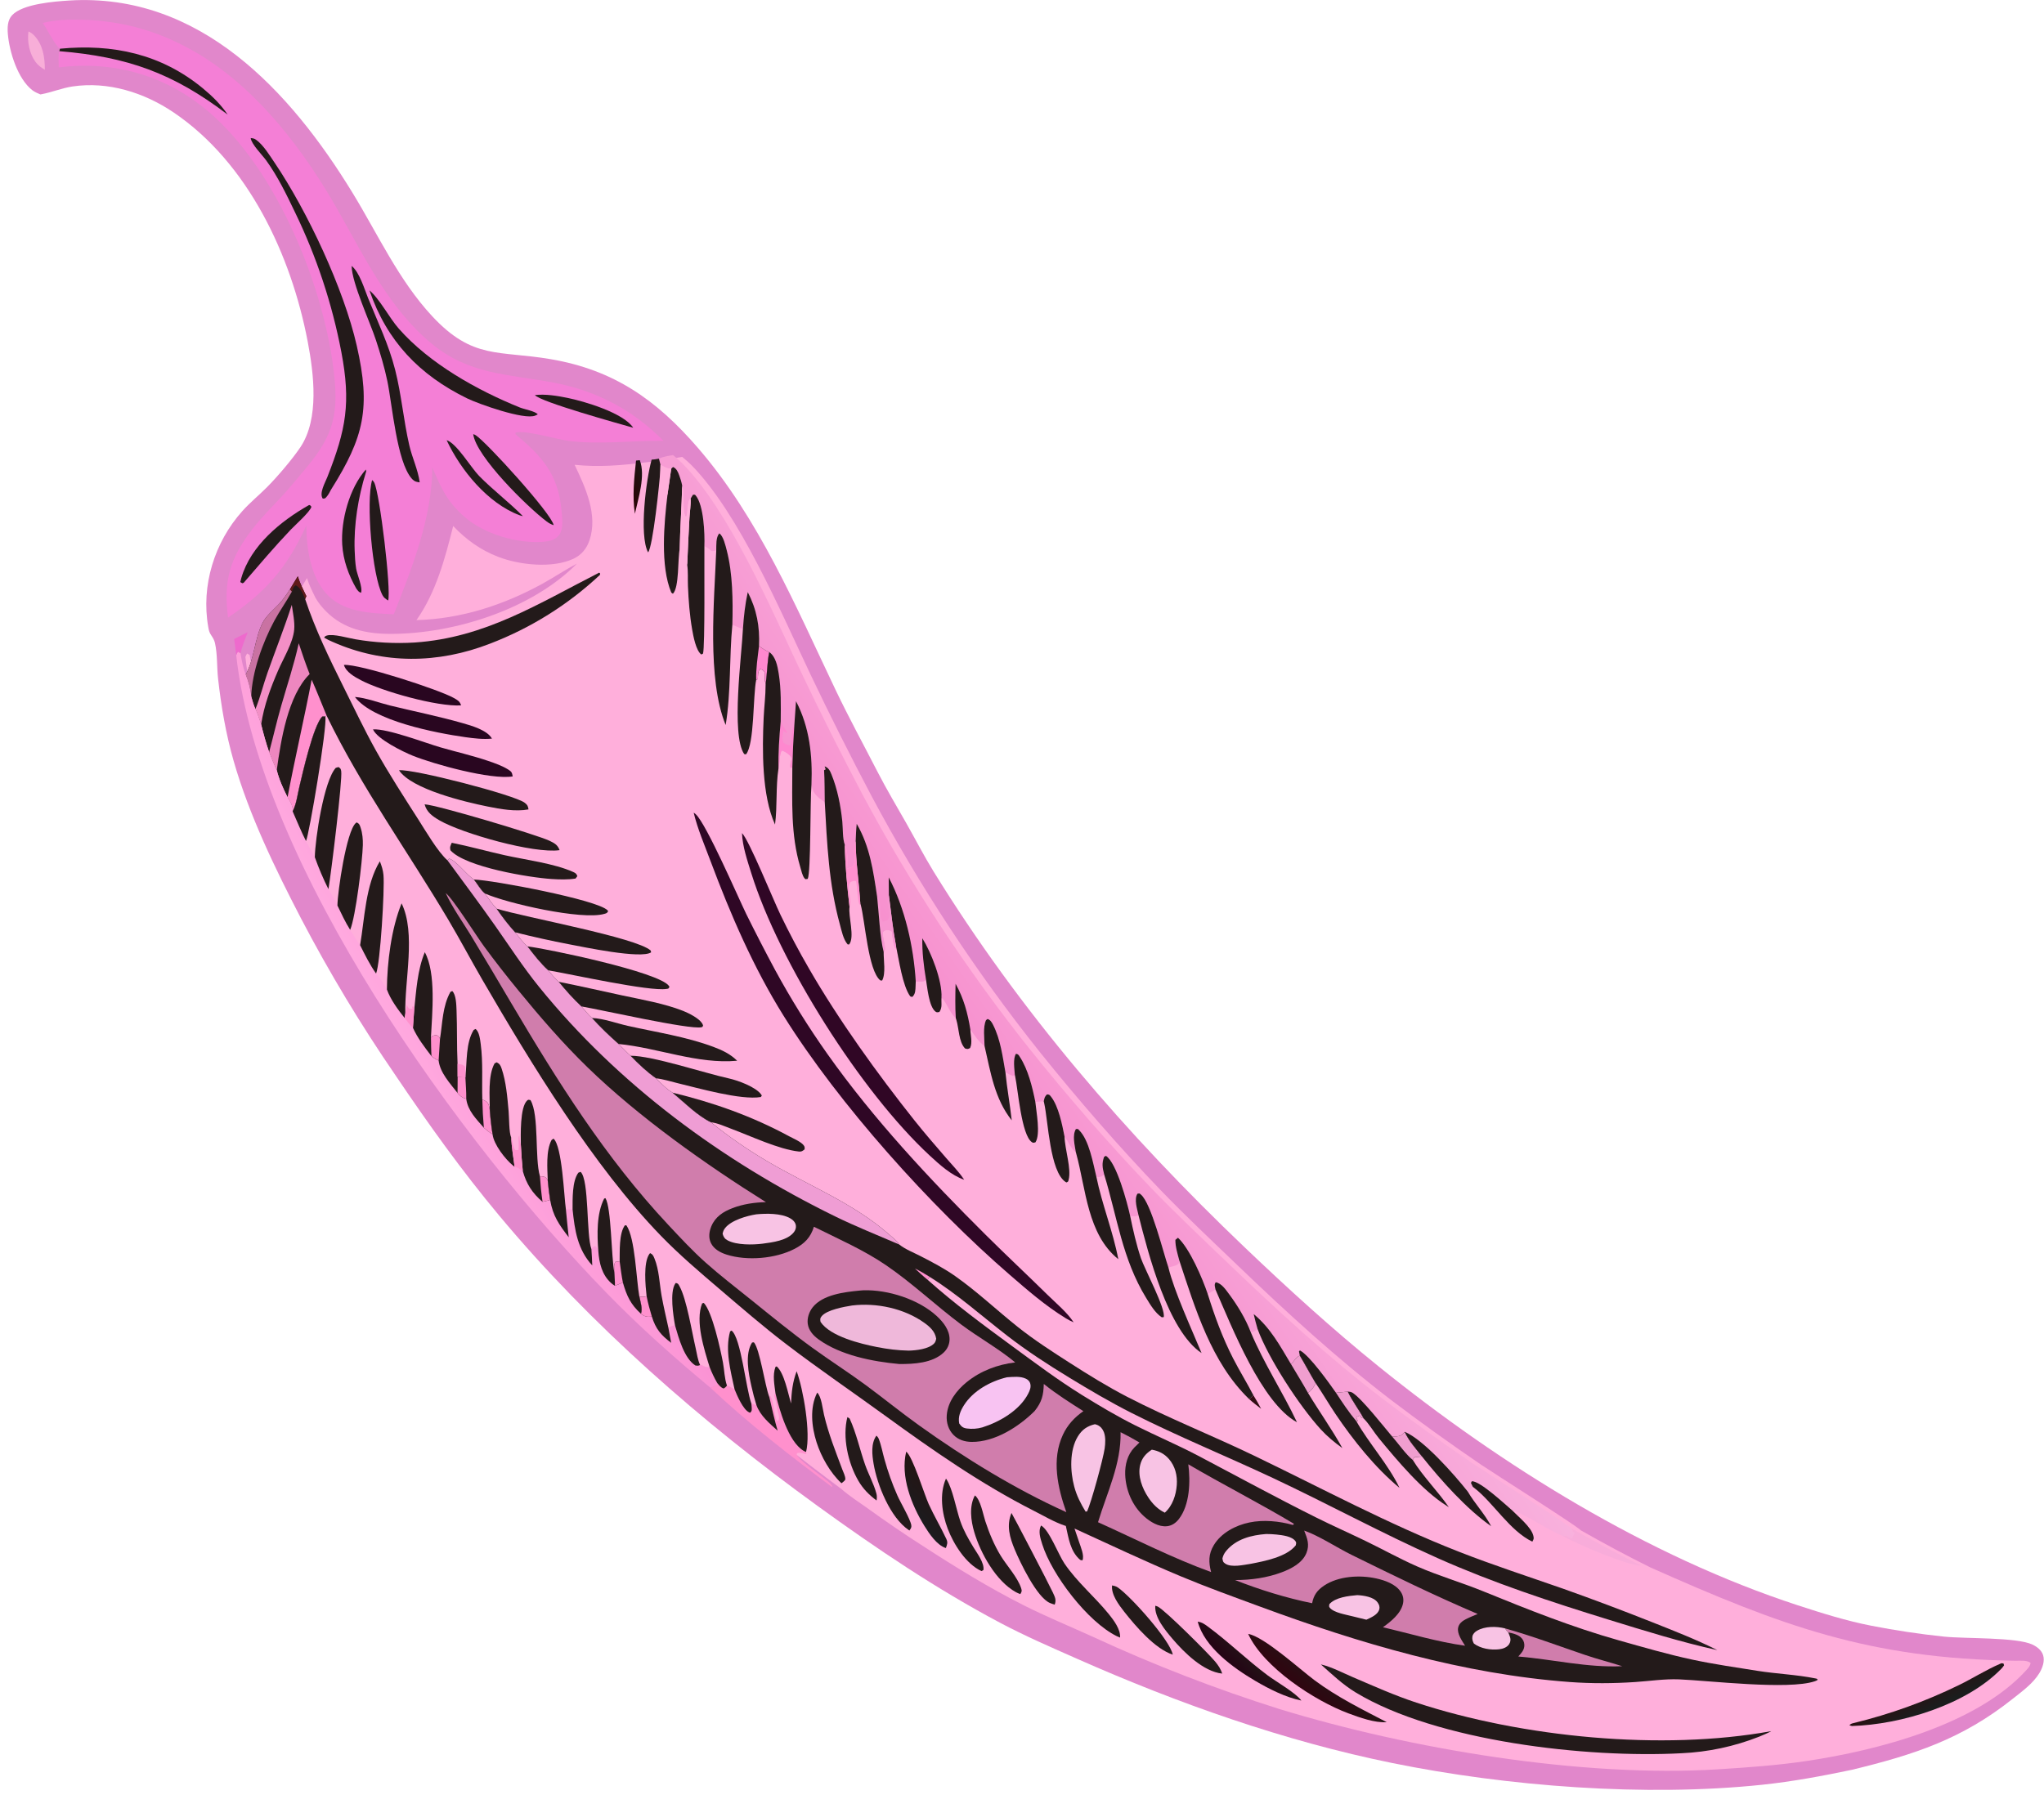 <svg width="214" height="188" viewBox="0 0 214 188" fill="none" xmlns="http://www.w3.org/2000/svg">
<path d="M7.25 0.053C20.922 -0.787 30.403 9.546 36.918 20.207C39.581 24.564 41.734 29.329 45.239 33.103C49.499 37.688 52.182 36.679 57.658 37.614C64.316 38.75 68.754 41.909 73.073 46.907C79.45 54.288 83.313 63.508 87.477 72.236C88.865 75.145 90.419 77.994 91.893 80.861C92.827 82.677 93.872 84.423 94.88 86.196C95.838 87.883 96.729 89.623 97.747 91.273C106.755 105.878 117.949 118.833 130.338 130.65C134.85 134.953 139.494 139.188 144.347 143.105C157.206 153.485 172.457 162.959 188.229 168.113C190.787 168.948 193.283 169.733 195.928 170.252C198.437 170.742 200.966 171.122 203.508 171.389C205.79 171.627 211.141 171.433 212.803 172.23C213.277 172.458 213.74 172.812 213.906 173.332C214.105 173.958 213.837 174.683 213.511 175.218C212.851 176.3 211.72 177.114 210.74 177.893C205.413 182.136 200.385 183.762 193.896 185.337C190.795 185.988 187.655 186.572 184.503 186.904C172.271 188.19 157.807 187.08 145.789 184.635C134.472 182.333 123.291 178.373 112.746 173.703C110.041 172.506 107.298 171.318 104.685 169.931C98.005 166.385 91.74 162.154 85.622 157.725C73.483 148.937 61.848 138.795 52.231 127.261C48.343 122.599 44.827 117.682 41.437 112.654C37.805 107.369 34.494 101.872 31.52 96.19C28.794 90.936 26.093 85.375 24.456 79.671C23.651 76.862 23.159 73.987 22.833 71.085C22.696 69.871 22.775 68.505 22.503 67.325C22.433 67.022 22.282 66.775 22.109 66.522C21.905 66.223 21.866 66.012 21.803 65.66C21.036 61.33 22.452 56.782 25.371 53.523C26.162 52.64 27.092 51.883 27.929 51.044C29.024 49.946 30.586 48.115 31.438 46.851C33.456 43.859 32.85 39.104 32.218 35.784C30.497 26.744 25.987 17.045 18.163 11.766C15.085 9.689 11.316 8.499 7.589 9.056C6.494 9.219 5.457 9.656 4.367 9.862L4.227 9.888C3.943 9.77 3.64 9.642 3.395 9.454C1.85 8.268 0.984 5.427 0.824 3.577C0.767 2.905 0.775 2.132 1.257 1.604C2.362 0.395 5.712 0.154 7.25 0.053Z" fill="#E187CB"/>
<path d="M71.423 47.848L71.572 47.971C71.852 48.203 72.129 48.443 72.384 48.702C77.399 53.803 81.694 63.975 84.826 70.565C86.873 74.872 89.037 79.177 91.265 83.396C96.296 92.83 102.18 101.784 108.844 110.145C112.781 115.052 117.136 120.086 121.496 124.616C124.11 127.331 126.868 129.916 129.587 132.526C134.691 137.428 139.992 142.278 145.612 146.59C148.707 148.938 151.863 151.206 155.074 153.393C156.402 154.293 165.143 159.824 165.504 160.259C167.887 161.618 170.308 162.911 172.764 164.134C186.549 170.282 195.721 173.688 210.984 173.917C211.446 173.924 212.241 173.83 212.596 174.15C212.559 174.448 212.375 174.653 212.179 174.87C206.998 180.609 196.628 183.294 189.195 184.409C186.109 184.871 183.008 185.091 179.897 185.286C165.656 186.18 147.608 183.157 133.954 178.976C127.31 176.881 120.806 174.363 114.483 171.439C112.033 170.325 109.514 169.291 107.113 168.078C103.554 166.28 100.056 164.13 96.713 161.957C94.712 160.677 92.748 159.339 90.824 157.945C89.897 157.286 88.908 156.654 88.056 155.903C83.759 152.703 79.241 149.2 75.353 145.527C71.623 142.431 67.899 139.118 64.517 135.642C49.174 119.868 28.147 90.919 25.691 68.803C25.741 68.647 25.788 68.567 25.878 68.434L26.14 68.599C26.265 69.381 26.411 70.091 26.681 70.837C27.591 69.215 27.605 67.079 28.454 65.412C28.851 64.632 29.602 64.059 30.192 63.423C30.619 62.962 30.975 62.429 31.316 61.904C31.583 61.445 31.858 60.991 32.139 60.541C32.361 61.267 32.703 61.934 33.036 62.615C33.316 63.111 33.721 63.602 34.122 64.008C35.987 65.897 38.373 66.386 40.946 66.382C47.542 66.37 55.663 63.818 60.4 59.026C59.158 59.676 57.986 60.473 56.754 61.149C52.697 63.373 48.252 64.818 43.604 64.94C45.653 62.018 46.588 58.503 47.447 55.087C48.815 56.522 50.311 57.603 52.173 58.319C54.396 59.173 57.822 59.548 60.042 58.513C60.878 58.122 61.421 57.452 61.716 56.585C62.623 53.916 61.29 51.047 60.161 48.676C62.688 48.937 65.047 48.74 67.551 48.424L67.942 48.38C68.369 48.368 68.752 48.255 69.186 48.319C69.442 48.318 69.697 48.261 69.95 48.221C70.419 47.998 70.915 47.937 71.423 47.848Z" fill="#FFAFDB"/>
<path d="M31.179 60.352C31.4 61.078 31.743 61.745 32.075 62.426L31.949 62.736C32.988 65.874 34.488 68.978 35.964 71.935C37.072 74.155 38.136 76.403 39.345 78.572C40.726 81.05 42.283 83.449 43.811 85.841C44.533 86.972 45.861 89.243 46.843 90.091L47.024 89.915C47.835 90.174 48.792 91.578 49.62 92.109C49.94 92.506 50.377 93.284 50.774 93.569C51.16 94.111 51.526 94.686 51.997 95.159C52.581 96.029 53.227 96.855 53.928 97.633C54.338 98.147 54.731 98.683 55.233 99.112C55.896 99.983 56.589 100.879 57.402 101.615C57.751 102.042 58.087 102.458 58.505 102.821C59.241 103.713 60.024 104.609 60.874 105.397C61.225 105.784 61.585 106.275 61.983 106.607C62.861 107.566 63.793 108.475 64.772 109.33C65.182 109.743 65.583 110.178 66.019 110.562C66.853 111.428 67.704 112.231 68.688 112.926C69.215 113.443 69.773 114.053 70.416 114.426C71.652 115.456 72.997 116.831 74.436 117.53C76.314 119.05 78.305 120.427 80.391 121.648C84.672 124.171 89.383 126 93.138 129.322C93.475 129.621 93.932 129.942 94.151 130.33C94.775 130.83 95.626 131.159 96.344 131.528C97.606 132.175 98.859 132.83 100.021 133.649C102.295 135.25 104.362 137.21 106.538 138.945C108.278 140.333 110.184 141.558 112.056 142.758C113.996 144.001 115.972 145.223 118.019 146.282C122.345 148.518 126.883 150.315 131.267 152.426C138.399 155.861 145.305 159.584 152.693 162.482C156.316 163.903 160.001 165.096 163.671 166.38C166.808 167.496 169.924 168.668 173.018 169.897C175.31 170.805 177.601 171.7 179.805 172.807C175.98 171.962 172.191 170.779 168.447 169.625C162.365 167.749 156.333 165.764 150.511 163.168C144.692 160.574 139.11 157.532 133.354 154.821C128.421 152.499 123.329 150.428 118.469 147.968C116.235 146.837 114.085 145.568 111.947 144.266C109.715 142.906 107.531 141.488 105.462 139.887C102.79 137.819 100.203 135.501 97.332 133.717L97.122 134.026C99.949 136.547 102.943 138.753 105.993 140.989C108.385 142.742 110.768 144.53 113.291 146.095C115.097 147.215 116.94 148.308 118.841 149.262C121.033 150.363 123.282 151.311 125.457 152.456C129.544 154.609 133.614 156.831 137.748 158.893C139.471 159.752 141.231 160.535 142.965 161.373C144.779 162.249 146.546 163.24 148.392 164.049C150.63 165.031 153.005 165.715 155.272 166.639C159.967 168.552 164.601 170.406 169.49 171.783C172.052 172.505 174.612 173.253 177.217 173.809C179.45 174.285 181.73 174.612 183.985 174.972C185.999 175.293 188.09 175.367 190.078 175.771C190.255 175.807 190.178 175.77 190.318 175.91C190.188 175.991 190.167 176.012 190 176.068C187.22 177.001 178.875 175.99 175.785 175.867C174.254 175.806 172.716 176.047 171.189 176.148C168.939 176.299 166.619 176.313 164.368 176.147C153.206 175.323 142.357 172.101 131.914 168.245C129.152 167.226 126.36 166.22 123.644 165.084C119.895 163.516 116.195 161.759 112.497 160.072C112.662 160.545 112.823 161.019 112.98 161.495C113.138 161.978 113.559 162.941 113.322 163.411L113.097 163.358C112.046 162.472 111.882 161.067 111.589 159.799C111.548 159.787 111.507 159.776 111.467 159.763C110.374 159.395 109.268 158.738 108.24 158.216C102.696 155.401 97.652 151.873 92.634 148.226C89.189 145.723 85.647 143.31 82.267 140.726C79.875 138.897 77.6 136.926 75.311 134.972C73.222 133.188 71.124 131.404 69.21 129.431C62.162 122.167 55.592 111.372 50.508 102.617C49.298 100.533 48.172 98.399 46.942 96.326C42.709 89.191 37.831 82.439 34.202 74.956L34.06 75.032L33.733 75.035C32.796 76.032 31.715 80.826 31.348 82.364C31.15 83.194 31.033 84.215 30.636 84.964C30.683 84.415 30.368 83.946 30.105 83.492C29.649 82.582 29.221 81.647 28.976 80.657C28.66 80.066 28.431 79.389 28.176 78.767C27.847 77.802 27.582 76.852 27.341 75.862C27.137 75.323 26.986 74.779 26.745 74.254C26.542 73.836 26.433 73.379 26.304 72.934C26.214 72.149 26.018 71.38 25.721 70.648C26.631 69.026 26.645 66.89 27.494 65.223C27.89 64.444 28.642 63.87 29.232 63.234C29.659 62.773 30.014 62.241 30.356 61.715C30.623 61.256 30.897 60.802 31.179 60.352Z" fill="#231A1A"/>
<path d="M46.843 90.091L47.025 89.914C47.835 90.174 48.792 91.577 49.62 92.109C49.941 92.506 50.378 93.283 50.775 93.568C51.16 94.111 51.526 94.686 51.997 95.159C52.581 96.028 53.227 96.855 53.929 97.633C54.338 98.147 54.731 98.683 55.233 99.111C55.896 99.983 56.589 100.879 57.402 101.615C57.751 102.041 58.087 102.457 58.505 102.821C59.241 103.713 60.025 104.608 60.874 105.396C61.225 105.784 61.585 106.275 61.983 106.607C62.862 107.565 63.793 108.474 64.772 109.329C65.182 109.742 65.583 110.177 66.019 110.562C66.854 111.427 67.704 112.231 68.688 112.926C69.215 113.443 69.773 114.053 70.417 114.426C71.652 115.456 72.997 116.83 74.436 117.53C76.315 119.05 78.305 120.426 80.391 121.647C84.673 124.17 89.384 126 93.138 129.322C93.476 129.62 93.933 129.942 94.151 130.33C91.896 129.355 89.617 128.454 87.409 127.372C75.622 121.595 64.708 113.573 56.421 103.329C54.783 101.305 53.334 99.073 51.836 96.942C50.208 94.627 48.516 92.371 46.843 90.091Z" fill="#EF9DD4"/>
<path d="M32.631 71.181C33.186 72.422 33.677 73.701 34.203 74.955L34.061 75.031L33.733 75.035C32.796 76.032 31.715 80.826 31.348 82.364C31.15 83.193 31.033 84.215 30.636 84.964C30.684 84.415 30.369 83.946 30.105 83.491C30.885 79.375 31.841 75.298 32.631 71.181Z" fill="#FF90CD"/>
<path d="M28.176 78.767C28.61 77.156 28.978 75.531 29.439 73.926C30.062 71.752 30.793 69.576 31.277 67.367C31.634 68.453 32.001 69.525 32.418 70.591C30.142 72.836 29.402 77.54 28.976 80.657C28.661 80.066 28.431 79.388 28.176 78.767Z" fill="#ED87BF"/>
<path d="M26.745 74.253C27.247 73.037 27.565 71.699 28.008 70.45C28.847 68.081 29.776 65.734 30.551 63.343C30.66 64.161 30.877 65.119 30.802 65.937C30.676 67.318 29.691 68.897 29.138 70.17C28.344 71.997 27.64 73.885 27.341 75.862C27.137 75.323 26.986 74.779 26.745 74.253Z" fill="#F38FC6"/>
<path d="M30.356 61.714L30.565 61.946C29.985 62.995 29.284 63.969 28.714 65.022C27.516 67.237 26.377 70.397 26.304 72.934C26.214 72.148 26.018 71.379 25.721 70.647C26.631 69.026 26.645 66.89 27.494 65.222C27.89 64.443 28.642 63.87 29.232 63.233C29.659 62.772 30.014 62.24 30.356 61.714Z" fill="#C972A2"/>
<path d="M31.179 60.352C31.401 61.078 31.743 61.745 32.076 62.426L31.95 62.736C31.742 62.217 31.482 61.546 30.968 61.293C30.677 61.473 30.68 61.632 30.565 61.947L30.356 61.715C30.623 61.256 30.898 60.802 31.179 60.352Z" fill="#611A1A"/>
<path d="M95.789 132.84C96.325 133.106 96.826 133.396 97.332 133.716L97.122 134.026C96.659 133.664 96.226 133.235 95.789 132.84Z" fill="#FF90CD"/>
<path d="M46.667 93.531C47.38 94.052 49.932 98.092 50.672 99.099C51.832 100.673 53.033 102.216 54.274 103.726C56.561 106.521 58.94 109.275 61.533 111.793C66.89 116.994 73.888 121.948 80.189 125.892C79.009 125.915 77.802 126.092 76.695 126.515C75.714 126.889 74.882 127.429 74.47 128.431C74.24 128.991 74.16 129.616 74.433 130.177C74.745 130.818 75.424 131.181 76.076 131.387C78.227 132.068 81.194 131.819 83.196 130.78C84.233 130.242 84.872 129.585 85.213 128.469C87.733 129.725 90.418 130.894 92.744 132.482C95.507 134.367 97.937 136.687 100.608 138.689C102.443 140.064 104.541 141.219 106.289 142.676C104.435 142.894 102.647 143.568 101.192 144.755C100.136 145.616 99.221 146.818 99.121 148.22C99.067 148.964 99.291 149.714 99.815 150.256C100.326 150.786 101.013 150.993 101.736 151C104.161 151.021 106.668 149.415 108.325 147.766C109.079 146.811 109.25 146.117 109.281 144.93C110.587 145.982 112.014 146.883 113.427 147.78C112.497 148.43 111.766 149.213 111.284 150.248C110.076 152.839 110.734 155.795 111.639 158.358C106.271 155.935 101.004 152.696 96.215 149.262C94.334 147.913 92.532 146.45 90.671 145.073C88.849 143.727 86.936 142.511 85.103 141.181C82.868 139.56 80.736 137.815 78.588 136.082C77.012 134.811 75.387 133.568 73.876 132.219C72.499 130.989 71.218 129.609 69.958 128.262C63.367 121.216 58.405 113.295 53.516 105.033C52.121 102.659 50.711 100.292 49.286 97.935C48.412 96.505 47.366 95.051 46.667 93.531Z" fill="#D07DAC"/>
<path d="M89.991 135.154C90.124 135.138 90.259 135.127 90.393 135.123C92.972 135.042 96.192 136.072 98.098 137.842C98.761 138.458 99.418 139.291 99.416 140.242C99.416 140.793 99.185 141.283 98.784 141.657C97.607 142.753 95.664 142.854 94.149 142.844C91.36 142.588 88.019 141.94 85.701 140.265C85.155 139.87 84.661 139.327 84.569 138.635C84.488 138.035 84.712 137.378 85.081 136.909C86.134 135.573 88.415 135.307 89.991 135.154Z" fill="#231A1A"/>
<path d="M89.209 136.715C91.761 136.405 94.671 137.018 96.777 138.532C97.374 138.961 97.899 139.438 98.017 140.189C97.974 140.388 97.944 140.547 97.794 140.698C97.215 141.282 95.917 141.424 95.136 141.441C94.01 141.421 92.913 141.283 91.809 141.064C90.113 140.728 86.932 139.965 85.907 138.43C85.865 138.162 85.839 138.058 86.032 137.829C86.587 137.168 88.371 136.849 89.209 136.715Z" fill="#EFB8DA"/>
<path d="M117.32 149.983C117.996 150.321 118.65 150.675 119.299 151.061C119.114 151.233 118.933 151.411 118.757 151.593C118.04 152.343 117.767 153.409 117.804 154.426C117.863 156.071 118.557 157.707 119.794 158.81C120.42 159.367 121.307 159.925 122.185 159.829C122.695 159.773 123.103 159.488 123.414 159.091C124.579 157.606 124.643 155.125 124.411 153.346C128.067 155.488 131.846 157.403 135.48 159.58L135.362 159.698C133.931 159.292 132.276 159.133 130.809 159.437C129.367 159.735 127.847 160.527 127.076 161.821C126.512 162.767 126.531 163.606 126.798 164.631C122.755 163.166 118.877 161.174 114.959 159.41C115.894 156.319 117.401 153.28 117.32 149.983Z" fill="#D07DAC"/>
<path d="M136.544 160.287C138.124 160.843 139.959 162.068 141.514 162.834C145.874 164.98 150.236 167.117 154.709 169.02C154.288 169.197 153.855 169.367 153.45 169.576C153.089 169.762 152.751 170.029 152.663 170.449C152.528 171.091 153.073 171.825 153.388 172.345C150.486 171.945 147.64 171.08 144.791 170.408C145.621 169.815 146.668 168.978 146.889 167.932C146.982 167.49 146.903 167.069 146.651 166.693C146.11 165.886 145.007 165.502 144.097 165.3C142.368 164.916 140.126 165.043 138.623 166.053C137.905 166.536 137.538 167.05 137.374 167.894C134.685 167.35 131.864 166.476 129.311 165.467C130.958 165.47 132.667 165.235 134.213 164.648C135.214 164.268 136.347 163.687 136.775 162.643C137.134 161.765 136.867 161.115 136.544 160.287Z" fill="#D07DAC"/>
<path d="M105.431 144.231C106.069 144.194 106.821 144.098 107.413 144.384C107.613 144.48 107.785 144.636 107.852 144.851C107.975 145.248 107.828 145.603 107.646 145.955C106.738 147.705 104.667 148.906 102.85 149.479C102.319 149.63 101.763 149.669 101.216 149.594C100.807 149.534 100.661 149.395 100.426 149.068C100.291 148.37 100.549 147.756 100.92 147.166C101.879 145.638 103.717 144.637 105.431 144.231Z" fill="#F8C3F2"/>
<path d="M114.628 149.148C114.736 149.177 114.812 149.192 114.918 149.242C115.235 149.392 115.455 149.663 115.576 149.987C115.769 150.503 115.73 151.142 115.657 151.677C115.512 152.728 114.247 157.368 113.814 158.282L113.655 158.297C113.141 157.45 112.731 156.653 112.471 155.692C112.04 154.094 111.957 151.875 112.851 150.423C113.294 149.704 113.819 149.349 114.628 149.148Z" fill="#F8C3E4"/>
<path d="M79.194 127.165C80.242 127.069 81.768 127.047 82.709 127.571C82.999 127.733 83.276 127.988 83.325 128.334C83.359 128.578 83.28 128.822 83.134 129.017C82.465 129.909 80.881 130.102 79.849 130.24C78.811 130.373 77.124 130.396 76.19 129.902C75.867 129.731 75.754 129.543 75.654 129.203C75.706 128.97 75.75 128.826 75.897 128.631C76.53 127.792 78.185 127.322 79.194 127.165Z" fill="#F8C3E4"/>
<path d="M120.592 151.814C121.306 151.941 121.9 152.233 122.379 152.786C123.038 153.545 123.278 154.521 123.206 155.51C123.131 156.561 122.758 157.701 121.949 158.411C121.222 158.064 120.669 157.488 120.226 156.822C119.588 155.862 119.09 154.579 119.373 153.416C119.55 152.685 119.973 152.212 120.592 151.814Z" fill="#F8C3E4"/>
<path d="M132.557 160.646C132.923 160.65 133.286 160.66 133.65 160.702C134.262 160.773 135.274 160.872 135.648 161.422C135.748 161.57 135.688 161.667 135.663 161.831C134.689 163.058 132.384 163.487 130.946 163.768C130.225 163.872 128.941 164.188 128.28 163.748C128.024 163.578 128.035 163.479 127.984 163.197C128.066 162.884 128.169 162.67 128.377 162.418C129.415 161.165 131.014 160.761 132.557 160.646Z" fill="#F8C3E4"/>
<path d="M157.57 170.528C160.431 171.328 163.151 172.36 165.957 173.311C167.241 173.747 168.553 174.078 169.841 174.49C166.165 174.656 162.6 173.778 158.961 173.473C159.29 173.102 159.616 172.776 159.594 172.245C159.58 171.927 159.452 171.682 159.221 171.465C158.913 171.177 158.318 171.019 157.907 170.954C157.775 170.863 157.666 170.66 157.57 170.528Z" fill="#D07DAC"/>
<path d="M142.099 167.047C142.751 167.079 143.809 167.225 144.221 167.8C144.383 168.025 144.472 168.236 144.409 168.518C144.28 169.096 143.524 169.399 143.055 169.62L141.62 169.267C140.949 169.089 139.674 168.904 139.228 168.37C139.108 168.226 139.162 168.16 139.182 167.988C139.83 167.271 141.183 167.129 142.099 167.047Z" fill="#F8C3E4"/>
<path d="M157.907 170.954C157.976 171.119 158.05 171.284 158.103 171.455C158.18 171.706 158.144 171.957 158.001 172.18C157.779 172.527 157.34 172.672 156.951 172.718C156.086 172.821 155.014 172.651 154.31 172.117C154.187 171.877 154.11 171.667 154.154 171.39C154.198 171.117 154.403 170.913 154.632 170.778C155.466 170.285 156.669 170.305 157.57 170.528C157.666 170.66 157.775 170.863 157.907 170.954Z" fill="#F8C3E4"/>
<path d="M70.463 47.659L70.612 47.782C70.892 48.014 71.169 48.254 71.424 48.513C76.439 53.614 80.734 63.786 83.866 70.376C85.913 74.683 88.077 78.989 90.305 83.207C95.336 92.641 101.22 101.595 107.884 109.956C111.821 114.863 116.176 119.897 120.536 124.427C123.15 127.142 125.908 129.727 128.627 132.337C133.731 137.239 139.032 142.089 144.652 146.401C147.747 148.749 150.903 151.017 154.114 153.204C155.442 154.104 164.183 159.635 164.544 160.07C164.561 160.115 164.577 160.161 164.594 160.205C164.673 160.401 164.634 160.329 164.777 160.493L164.884 160.524C164.8 160.692 164.641 160.928 164.608 161.108L164.432 161.061L164.511 161.138C164.246 160.988 164.045 160.783 163.741 160.853L163.707 160.886C162.128 160.298 159.621 158.494 158.318 158.169C157.628 157.585 154.936 155.058 154.095 155.125L154.003 155.298L154.203 155.709C154.036 155.931 153.936 156.091 153.677 156.213C152.266 154.429 149.039 150.753 147.069 149.944C146.87 150.202 146.756 150.329 146.426 150.393C146.213 150.435 145.979 150.436 145.762 150.447C144.865 149.387 142.615 146.513 141.622 145.862C141.461 145.757 141.288 145.744 141.101 145.727C140.692 145.781 140.285 145.824 139.873 145.854C139.146 144.818 137.103 141.945 136.098 141.419L135.998 141.522L136.086 141.96C135.569 142.21 135.56 142.513 135.16 142.85C133.997 140.912 133.026 139.079 131.257 137.615C131.369 138.142 131.518 138.658 131.664 139.177C131.409 139.389 131.299 139.478 130.956 139.522C130.426 138.127 129.575 136.723 128.686 135.529C128.336 135.059 127.878 134.37 127.281 134.283C127.097 134.542 127.208 134.739 127.256 135.041L126.445 135.511C125.901 133.884 124.55 130.741 123.331 129.619L123.064 129.749L123.337 129.628L123.057 129.84C123.05 130.564 123.285 131.301 123.469 131.995C123.444 132.15 123.468 132.276 123.336 132.38C123.055 132.599 122.66 132.624 122.332 132.744C121.802 131.209 120.531 125.993 119.441 125.091C119.26 124.941 119.348 124.983 119.089 125.006C118.708 125.597 119.066 126.629 119.2 127.269C118.842 127.429 118.704 127.378 118.322 127.333C118.318 127.315 118.314 127.298 118.311 127.28C118.025 125.984 116.914 121.767 115.787 121.043L115.595 121.147C115.338 121.867 115.423 122.276 115.606 122.997C115.35 123.197 115.297 123.232 114.978 123.28L114.779 123.203C114.441 121.82 114.032 119.399 112.981 118.356C112.809 118.186 112.896 118.231 112.642 118.238C112.243 118.921 112.524 119.908 112.633 120.648C112.157 120.376 111.829 119.483 111.456 119.035C111.211 117.794 110.832 115.843 110.029 114.835C109.872 114.638 109.871 114.626 109.612 114.608C109.355 114.865 109.358 114.984 109.277 115.33L108.395 115.389C108.092 113.858 107.639 112.001 106.776 110.683C106.639 110.471 106.626 110.403 106.37 110.352C106.032 110.877 106.212 111.965 106.252 112.568L106.037 112.677C105.765 112.569 105.522 112.443 105.266 112.302C104.972 110.639 104.749 108.84 103.971 107.322C103.832 107.05 103.695 106.813 103.399 106.711L103.234 106.832C102.897 107.573 103.068 108.736 103.079 109.54C102.448 109.101 102.035 108.423 101.592 107.808C101.606 108.44 101.837 109.158 101.566 109.751C101.311 109.882 101.32 109.871 101.04 109.798C100.365 109.106 100.405 107.655 100.113 106.75L100.069 106.616C99.402 106.063 99.206 105.098 98.57 104.469C98.524 105.024 98.685 105.49 98.349 105.978C98.189 105.997 98.097 106.051 97.956 105.947C97.252 105.425 97.096 103.415 96.948 102.576C96.744 102.802 96.71 102.792 96.389 102.803C96.221 102.809 96.044 102.787 95.877 102.774C95.871 102.928 95.865 103.081 95.858 103.235C95.837 103.669 95.858 104.086 95.51 104.402L95.303 104.346C94.493 103.245 94.114 100.488 93.814 99.088L93.768 99.337C93.527 99.113 93.424 97.936 93.382 97.555C93.119 97.382 93.055 97.396 92.734 97.391C92.599 97.474 92.46 97.498 92.431 97.667C92.347 98.164 92.893 99.373 92.517 99.694C92.132 98.238 92.004 95.466 91.829 93.882C91.429 91.211 91.077 88.643 89.695 86.273C89.627 86.877 89.613 87.488 89.584 88.096C89.185 88.935 89.814 90.508 89.151 90.815C89.014 90.879 88.825 90.918 88.682 90.959C88.712 90.143 88.808 89.23 88.447 88.472C88.207 87.808 88.261 86.758 88.188 86.037C88.021 84.393 87.679 82.627 87.052 81.093C86.888 80.693 86.76 80.43 86.354 80.256L86.283 80.509L86.347 80.259L86.444 80.574L86.278 80.657C86.343 81.763 86.329 82.883 86.349 83.991C86.211 83.909 86.22 83.918 86.064 83.806C85.412 83.337 85.077 82.962 84.959 82.179C85.079 79.125 84.764 76.169 83.339 73.43L83.168 75.88C83.066 77.368 82.994 78.858 82.954 80.349L82.77 80.427C82.691 80.065 82.796 79.79 82.899 79.447C82.781 79.091 82.37 78.814 82.013 78.653C81.956 78.627 81.892 78.62 81.832 78.604C81.586 79.084 81.639 79.923 81.505 80.481C81.477 78.851 81.583 77.178 81.739 75.556C81.75 73.885 81.798 72.198 81.531 70.543C81.403 69.755 81.221 68.772 80.54 68.287C80.133 68.119 79.821 67.918 79.466 67.656C79.56 65.618 79.229 63.825 78.289 62.006C78.01 63.276 77.871 64.549 77.785 65.845C77.411 65.777 77.027 65.567 76.676 65.419C76.741 62.92 76.719 60.059 76.088 57.636C75.965 57.165 75.725 56.103 75.303 55.859C74.935 56.291 75.005 57.08 74.99 57.629C74.808 57.698 74.691 57.711 74.497 57.702C74.31 57.542 74.139 57.4 73.922 57.281L73.748 57.188C73.798 55.907 73.681 52.908 72.847 51.899C72.737 51.766 72.753 51.813 72.55 51.809L72.304 52.219L72.203 52.256C71.941 52.836 72.05 53.496 71.859 54.104L71.724 54.055C71.428 53.082 71.668 51.999 71.454 50.993C71.445 50.95 71.434 50.907 71.424 50.863C71.352 50.484 71.247 50.133 71.11 49.772C70.971 49.404 70.834 49.069 70.463 48.904L70.273 49.095C69.816 49.072 69.538 48.898 69.149 48.669L68.99 48.032C69.459 47.809 69.955 47.748 70.463 47.659Z" fill="url(#paint0_linear_209_395)"/>
<path d="M93.046 91.882C94.749 95.128 95.65 99.109 95.876 102.775C95.871 102.928 95.865 103.082 95.858 103.235C95.837 103.669 95.858 104.086 95.51 104.402L95.303 104.346C94.493 103.245 94.114 100.488 93.814 99.088C93.481 97.328 93.296 95.537 93.063 93.762L93.046 91.882Z" fill="#231A1A"/>
<path d="M96.948 102.576C96.708 101.127 96.538 99.73 96.564 98.257C97.496 99.742 98.663 102.713 98.57 104.469C98.524 105.024 98.685 105.489 98.349 105.978C98.188 105.997 98.097 106.051 97.956 105.947C97.252 105.425 97.096 103.415 96.948 102.576Z" fill="#231A1A"/>
<path d="M100.068 106.616C99.994 105.413 100.016 104.226 100.047 103.023C100.901 104.566 101.308 106.073 101.592 107.808C101.606 108.44 101.837 109.158 101.566 109.75C101.31 109.882 101.32 109.871 101.04 109.798C100.365 109.105 100.405 107.654 100.113 106.749L100.068 106.616Z" fill="#231A1A"/>
<path d="M93.063 93.762C93.296 95.537 93.481 97.328 93.814 99.088L93.768 99.337C93.527 99.113 93.424 97.936 93.382 97.555C93.118 97.382 93.054 97.396 92.734 97.391C92.599 97.474 92.46 97.498 92.431 97.667C92.347 98.164 92.893 99.373 92.517 99.694C92.131 98.238 92.004 95.465 91.829 93.882C92.42 94.565 91.944 95.873 92.415 96.508L92.866 96.409C93.5 95.79 92.695 94.757 92.987 93.953C93.01 93.888 93.037 93.826 93.063 93.762Z" fill="#F797D1"/>
<path d="M81.739 75.556C81.945 75.945 82.151 76.321 82.396 76.688L82.336 76.778L82.016 76.528C81.969 76.932 81.85 77.403 82.022 77.784C82.255 77.985 82.479 78.007 82.771 78.058C82.901 77.32 82.833 76.566 83.167 75.88C83.065 77.368 82.994 78.858 82.954 80.349L82.769 80.427C82.691 80.065 82.796 79.79 82.898 79.447C82.78 79.091 82.369 78.814 82.013 78.653C81.956 78.627 81.892 78.621 81.831 78.604C81.585 79.084 81.639 79.923 81.504 80.481C81.477 78.851 81.583 77.178 81.739 75.556Z" fill="#FE88CF"/>
<path d="M24.731 68.614C24.781 68.457 24.828 68.378 24.918 68.245L25.18 68.41C25.305 69.192 25.451 69.902 25.721 70.647C26.019 71.379 26.215 72.149 26.304 72.934C26.433 73.379 26.542 73.835 26.745 74.254C26.986 74.779 27.138 75.323 27.341 75.862C27.582 76.852 27.847 77.802 28.176 78.767C28.431 79.388 28.661 80.066 28.976 80.657C29.222 81.647 29.65 82.582 30.106 83.491C30.369 83.946 30.684 84.415 30.637 84.964C31.095 86.001 31.525 87.064 32.038 88.075C32.34 88.641 32.648 89.205 32.961 89.766C33.365 90.91 33.841 92.027 34.385 93.111C34.697 93.657 35.103 94.246 35.328 94.828C35.747 95.691 36.146 96.567 36.661 97.377C37.005 97.909 37.333 98.469 37.702 98.982C38.211 99.993 38.716 101.029 39.374 101.953C39.837 102.445 40.19 103.028 40.509 103.622C40.878 104.669 41.676 105.751 42.366 106.611C42.638 106.95 42.905 107.352 43.235 107.633C43.712 108.712 44.456 109.664 45.167 110.597C45.408 110.813 45.632 110.929 45.923 111.06C46.072 112.347 47.128 113.462 47.895 114.45C48.157 114.743 48.308 114.919 48.699 115.034C48.738 115.046 48.776 115.059 48.815 115.072C48.977 116.324 49.864 117.188 50.66 118.104C50.955 118.359 51.236 118.581 51.57 118.785C51.697 119.861 52.909 121.418 53.75 122.092C53.792 122.125 53.835 122.158 53.878 122.191C54.224 122.241 54.438 122.478 54.734 122.638C55.116 123.994 55.724 124.939 56.803 125.862L57.598 125.666C57.882 127.334 58.531 128.247 59.544 129.572C59.445 128.602 59.331 127.631 59.249 126.66L59.947 126.653C60.169 128.823 60.467 130.854 62.008 132.52C61.98 131.953 61.967 131.38 61.92 130.815C62.081 130.606 62.06 130.562 62.327 130.489C62.527 130.641 62.563 130.779 62.643 131.011C62.724 132.244 63.021 133.5 63.975 134.354C64.101 134.467 64.231 134.562 64.375 134.651L65.212 134.309C65.611 135.695 66.019 136.599 67.105 137.582C67.53 137.901 67.726 137.922 68.248 137.881C68.65 139.173 69.203 139.822 70.273 140.628L69.98 139.054C70.245 138.91 70.365 138.801 70.675 138.803C71.049 140.09 71.615 142.237 72.804 142.997C73.045 143.026 73.064 143.049 73.303 142.954C73.567 142.948 73.397 142.92 73.622 143.037C73.865 143.164 74.031 143.161 74.298 143.174C74.533 143.762 74.781 144.301 75.102 144.847C74.849 145.163 74.756 145.191 74.394 145.338C70.663 142.242 66.939 138.929 63.557 135.452C48.214 119.679 27.187 90.73 24.731 68.614Z" fill="url(#paint1_linear_209_395)"/>
<path d="M74.989 57.629C75.005 57.079 74.935 56.291 75.303 55.858C75.725 56.102 75.965 57.164 76.088 57.636C76.719 60.059 76.741 62.919 76.676 65.419C76.341 68.899 76.546 72.474 75.975 75.927C73.999 71.084 74.787 62.9 74.989 57.629Z" fill="#231A1A"/>
<path d="M83.168 75.88L83.339 73.43C84.764 76.169 85.079 79.125 84.958 82.179C84.809 83.825 84.903 91.342 84.568 92.038L84.332 92.071C84.303 92.046 84.27 92.024 84.245 91.996C84.001 91.719 83.895 91.161 83.789 90.81C82.76 87.384 82.953 83.878 82.954 80.349C82.994 78.858 83.065 77.368 83.168 75.88Z" fill="#231A1A"/>
<path d="M78.289 62.006C79.228 63.825 79.56 65.618 79.466 67.656C79.821 67.917 80.132 68.119 80.54 68.287C80.305 69.378 80.34 70.504 80.155 71.602C80.096 71.402 80.075 71.262 80.074 71.051C80.073 70.823 80.067 70.605 80.05 70.377C79.882 70.141 79.863 70.149 79.581 70.066C79.313 70.306 79.369 70.769 79.343 71.125L79.171 71.196C78.826 72.866 78.997 77.931 78.104 78.997L77.915 78.968C76.518 76.931 77.665 68.569 77.784 65.845C77.871 64.549 78.01 63.276 78.289 62.006Z" fill="#231A1A"/>
<path d="M79.466 67.656C79.821 67.917 80.133 68.119 80.541 68.287C80.305 69.378 80.34 70.503 80.156 71.602C80.097 71.402 80.075 71.262 80.074 71.05C80.074 70.823 80.067 70.605 80.051 70.377C79.882 70.14 79.863 70.149 79.581 70.065C79.314 70.306 79.37 70.768 79.343 71.125L79.171 71.196C79.132 70.055 79.33 68.792 79.466 67.656Z" fill="#FE88CF"/>
<path d="M86.349 83.991C86.329 82.882 86.343 81.763 86.278 80.656L86.443 80.573L86.347 80.259L86.283 80.509L86.354 80.255C86.76 80.429 86.888 80.693 87.051 81.093C87.679 82.627 88.021 84.392 88.188 86.037C88.26 86.758 88.207 87.808 88.447 88.472C88.481 90.62 88.693 92.837 88.943 94.972C88.792 95.942 89.523 98.15 88.897 98.91L88.744 98.899C88.282 98.362 88.115 97.466 87.93 96.796C86.765 92.568 86.591 88.337 86.349 83.991Z" fill="#231A1A"/>
<path d="M51.997 95.159C55.024 96.084 66.605 98.175 68.127 99.543L68.17 99.731C67.113 100.453 61.071 99.168 59.615 98.894C57.708 98.53 55.811 98.109 53.929 97.633C53.227 96.855 52.581 96.028 51.997 95.159Z" fill="#231A1A"/>
<path d="M58.504 102.821C60.729 103.259 62.938 103.77 65.155 104.245C67.235 104.692 69.549 105.085 71.533 105.869C72.096 106.092 73.123 106.61 73.472 107.114C73.571 107.257 73.565 107.267 73.612 107.407C73.53 107.55 73.573 107.545 73.427 107.577C72.181 107.847 62.872 105.734 60.874 105.396C60.024 104.608 59.241 103.713 58.504 102.821Z" fill="#231A1A"/>
<path d="M123.469 131.995C123.285 131.301 123.05 130.564 123.057 129.84L123.337 129.628L123.064 129.749L123.331 129.619C124.55 130.741 125.901 133.884 126.445 135.511C127.174 137.844 127.98 140.058 129.096 142.24C129.768 143.555 130.551 144.811 131.229 146.121C131.066 146.298 130.977 146.416 130.739 146.475C126.821 142.673 125.137 137.044 123.469 131.995Z" fill="#231A1A"/>
<path d="M61.983 106.607C63.208 106.662 64.527 107.16 65.737 107.432C68.711 108.1 71.833 108.562 74.695 109.633C75.62 109.979 76.467 110.378 77.176 111.083C73.045 111.467 68.862 109.726 64.772 109.33C63.793 108.475 62.862 107.566 61.983 106.607Z" fill="#231A1A"/>
<path d="M55.233 99.111C57.185 99.333 69.034 101.792 70.04 103.255C70.062 103.287 70.075 103.324 70.092 103.358C69.94 103.568 70.033 103.522 69.787 103.562C68 103.851 59.814 102.025 57.402 101.615C56.589 100.879 55.896 99.983 55.233 99.111Z" fill="#231A1A"/>
<path d="M80.54 68.287C81.221 68.772 81.403 69.754 81.53 70.543C81.798 72.198 81.75 73.885 81.739 75.555C81.583 77.178 81.477 78.851 81.504 80.481C81.208 82.397 81.396 84.407 81.143 86.35C79.748 83.277 79.8 78.515 79.952 75.177C80.005 74.021 80.158 72.857 80.156 71.702L80.155 71.602C80.339 70.503 80.305 69.378 80.54 68.287Z" fill="#231A1A"/>
<path d="M72.303 52.219L72.55 51.809C72.752 51.813 72.736 51.766 72.846 51.899C73.681 52.908 73.797 55.907 73.748 57.188C73.726 58.76 73.821 67.736 73.603 68.448L73.428 68.542C72.861 68.142 72.582 66.584 72.466 65.921C72.204 64.412 72.088 62.889 72.026 61.361C71.997 60.654 72.054 59.845 71.95 59.154C72.015 57.513 72.093 55.873 72.183 54.234C72.218 53.574 72.345 52.876 72.303 52.219Z" fill="#231A1A"/>
<path d="M115.606 122.997C115.423 122.276 115.338 121.867 115.595 121.146L115.787 121.042C116.914 121.767 118.025 125.984 118.311 127.28C118.314 127.298 118.318 127.315 118.322 127.333C118.631 128.827 118.965 130.32 119.453 131.767C119.822 132.864 122.095 137.122 121.833 137.941L121.624 137.946C120.922 137.477 120.426 136.619 119.993 135.913C117.499 131.847 116.968 127.451 115.606 122.997Z" fill="#231A1A"/>
<path d="M89.695 86.273C91.077 88.643 91.429 91.211 91.829 93.882C92.004 95.466 92.132 98.238 92.517 99.694C92.499 100.542 92.761 101.931 92.357 102.684L92.17 102.672C90.886 101.662 90.568 96.401 90.112 94.738C90.1 94.694 90.085 94.652 90.071 94.609C89.938 92.434 89.597 90.28 89.585 88.096C89.613 87.489 89.628 86.877 89.695 86.273Z" fill="#231A1A"/>
<path d="M119.2 127.268C119.066 126.628 118.708 125.596 119.089 125.006C119.348 124.982 119.26 124.94 119.441 125.09C120.531 125.993 121.802 131.208 122.332 132.744C122.928 135.228 124.773 139.222 125.8 141.698C122.273 139.352 120.214 131.256 119.2 127.268Z" fill="#231A1A"/>
<path d="M131.664 139.177C131.518 138.658 131.369 138.142 131.257 137.615C133.026 139.079 133.997 140.912 135.16 142.85C135.56 142.513 135.569 142.21 136.086 141.96C136.657 142.913 137.171 143.9 137.749 144.85C137.552 145.286 137.32 145.572 136.95 145.879C138.114 147.815 139.449 149.673 140.541 151.647C139.709 151.048 138.955 150.428 138.263 149.669C136.044 147.237 132.795 142.259 131.664 139.177Z" fill="#231A1A"/>
<path d="M136.086 141.959C136.657 142.913 137.171 143.9 137.749 144.85C137.552 145.286 137.32 145.572 136.95 145.878C136.377 144.857 135.758 143.857 135.16 142.85C135.559 142.513 135.569 142.21 136.086 141.959Z" fill="#F09ECF"/>
<path d="M70.416 114.426C74.698 115.465 78.728 116.884 82.609 118.988C83.024 119.213 83.913 119.581 84.168 119.974C84.27 120.13 84.243 120.175 84.242 120.352C84.04 120.531 83.927 120.621 83.644 120.592C81.553 120.375 78.548 118.946 76.524 118.196C75.868 117.952 75.129 117.603 74.436 117.53C72.997 116.83 71.652 115.456 70.416 114.426Z" fill="#231A1A"/>
<path d="M49.62 92.109C51.555 92.16 62.533 94.219 63.605 95.329C63.631 95.356 63.65 95.388 63.673 95.418C63.553 95.635 63.506 95.635 63.274 95.703C60.933 96.39 53.063 94.595 50.775 93.569C50.378 93.284 49.941 92.506 49.62 92.109Z" fill="#231A1A"/>
<path d="M66.019 110.562C68.307 110.554 73.772 112.382 76.319 112.938C77.252 113.142 79.125 113.824 79.696 114.622C79.721 114.656 79.738 114.695 79.759 114.732L79.659 114.883C77.58 115.236 73.073 113.942 70.951 113.434C70.221 113.259 69.43 112.999 68.688 112.926C67.704 112.231 66.854 111.428 66.019 110.562Z" fill="#231A1A"/>
<path d="M127.256 135.041C127.208 134.739 127.097 134.541 127.281 134.283C127.878 134.37 128.336 135.059 128.686 135.529C129.575 136.723 130.426 138.127 130.956 139.522C132.33 142.795 134.279 145.746 135.789 148.941C132.095 146.938 128.982 138.983 127.256 135.041Z" fill="#231A1A"/>
<path d="M136.085 141.959L135.998 141.522L136.097 141.419C137.103 141.945 139.146 144.818 139.873 145.853C140.285 145.824 140.692 145.781 141.101 145.727C141.578 146.723 142.246 147.579 142.766 148.542C142.507 148.469 142.489 148.44 142.312 148.234L141.982 148.448L142.159 148.79L142.004 148.832C143.375 151.235 145.318 153.315 146.523 155.812C143.984 153.717 141.666 150.81 139.825 148.079C139.11 147.017 138.47 145.908 137.749 144.85C137.171 143.9 136.657 142.913 136.085 141.959Z" fill="#231A1A"/>
<path d="M139.873 145.853C140.285 145.824 140.692 145.781 141.101 145.727C141.578 146.723 142.246 147.579 142.766 148.541C142.507 148.468 142.489 148.44 142.312 148.234L141.983 148.448L142.16 148.79L142.004 148.832C141.232 147.918 140.526 146.855 139.873 145.853Z" fill="#F09ECF"/>
<path d="M32.961 89.765C32.997 87.849 33.907 81.778 35.154 80.412L35.438 80.327C35.647 80.468 35.676 80.491 35.723 80.755C35.874 81.609 34.677 91.416 34.385 93.111C33.841 92.027 33.365 90.91 32.961 89.765Z" fill="#231A1A"/>
<path d="M112.633 120.648C112.524 119.908 112.243 118.921 112.642 118.238C112.896 118.231 112.809 118.186 112.981 118.356C114.032 119.399 114.442 121.82 114.779 123.203C115.377 126.147 116.523 128.927 117.082 131.865C113.843 129.262 113.698 124.52 112.677 120.805L112.633 120.648Z" fill="#231A1A"/>
<path d="M48.731 112.738C48.898 111.196 48.76 109.198 49.597 107.856L49.789 107.755C50.186 108.057 50.269 108.879 50.332 109.358C50.58 111.257 50.439 113.225 50.497 115.137C50.831 115.308 51.031 115.333 51.165 115.712C51.228 115.891 51.25 116.107 51.282 116.295C51.343 117.134 51.438 117.953 51.569 118.785C51.236 118.581 50.954 118.358 50.659 118.104C49.863 117.188 48.977 116.324 48.814 115.072C48.776 115.059 48.737 115.046 48.699 115.034C48.307 114.919 48.157 114.743 47.895 114.45L47.911 112.751L48.726 112.832L48.731 112.738Z" fill="#231A1A"/>
<path d="M50.497 115.138C50.831 115.308 51.031 115.334 51.165 115.713C51.228 115.891 51.25 116.108 51.282 116.295C51.343 117.134 51.438 117.954 51.569 118.785C51.236 118.582 50.954 118.359 50.659 118.104C50.572 117.117 50.518 116.128 50.497 115.138Z" fill="#FF90CD"/>
<path d="M47.911 112.751L48.726 112.832C48.759 113.572 48.829 114.332 48.814 115.072C48.776 115.059 48.737 115.046 48.699 115.035C48.307 114.919 48.157 114.743 47.895 114.45L47.911 112.751Z" fill="#FF90CD"/>
<path d="M70.273 49.095L70.463 48.904C70.834 49.068 70.971 49.404 71.11 49.772C71.247 50.132 71.352 50.484 71.424 50.863C71.367 53.073 71.208 55.281 71.162 57.489C70.946 58.519 71.123 61.52 70.452 62.178L70.284 62.061C69.114 59.286 69.524 54.796 69.886 51.796L70.273 49.095Z" fill="#231A1A"/>
<path d="M30.636 84.964C31.033 84.215 31.15 83.193 31.348 82.364C31.715 80.826 32.796 76.032 33.733 75.035L34.06 75.031C34.287 76.035 32.364 87.45 32.037 88.075C31.525 87.064 31.094 86.001 30.636 84.964Z" fill="#231A1A"/>
<path d="M42.045 94.601C43.568 97.739 42.344 102.645 42.434 106.171L42.366 106.61C41.676 105.751 40.878 104.669 40.509 103.622C40.53 100.765 40.968 97.257 42.045 94.601Z" fill="#231A1A"/>
<path d="M75.102 144.848C75.322 145.088 75.451 145.313 75.768 145.409C75.929 145.309 75.992 145.262 76.112 145.107C76.421 145.173 76.628 145.361 76.905 145.491C77.163 146.132 77.798 147.629 78.441 147.913C78.476 147.928 78.513 147.933 78.549 147.943C78.745 147.729 78.707 147.68 78.702 147.391C78.7 147.25 78.675 147.099 78.659 146.96C78.843 147.047 78.984 147.107 79.188 147.129C79.593 148.264 80.549 149.048 81.418 149.828C81.08 148.668 80.822 147.485 80.548 146.308L80.622 146.154C80.989 146.554 81.05 148.219 81.341 148.807L81.53 148.72C81.643 148.323 81.434 147.95 81.37 147.557C81.311 147.195 81.268 146.821 81.147 146.474C81.083 146.292 81.102 146.392 81.068 146.206C81.042 146.064 81.112 146.03 81.189 145.917C81.587 147.61 82.522 150.942 84.106 151.915C84.253 152.006 84.253 151.999 84.392 152.048L84.438 152.22C84.206 152.289 84.337 152.285 84.081 152.197C83.856 152.118 83.705 152.126 83.469 152.166L83.398 152.307C83.855 153.249 87.088 155.177 87.133 155.642L87.095 155.714C82.799 152.514 78.281 149.011 74.393 145.338C74.755 145.191 74.849 145.163 75.102 144.848Z" fill="#FF90CD"/>
<path d="M141.102 145.727C141.288 145.744 141.461 145.756 141.622 145.862C142.615 146.513 144.865 149.386 145.762 150.447C145.979 150.435 146.213 150.434 146.426 150.393C146.756 150.328 146.87 150.202 147.069 149.943C147.474 150.872 148.261 151.731 148.882 152.533L148.062 152.608C148.05 152.637 148.04 152.668 148.025 152.696C147.989 152.76 147.946 152.821 147.907 152.883C148.971 154.611 150.519 156.148 151.688 157.833L151.598 157.778L151.451 157.683C148.881 156.064 146.323 152.985 144.393 150.655C143.836 149.983 143.376 149.154 142.767 148.541C142.247 147.579 141.578 146.723 141.102 145.727Z" fill="#231A1A"/>
<path d="M145.762 150.447C145.979 150.436 146.213 150.435 146.425 150.393C146.756 150.329 146.87 150.202 147.069 149.943C147.474 150.872 148.26 151.732 148.882 152.534L148.062 152.609C148.049 152.638 148.04 152.668 148.025 152.696C147.989 152.76 147.946 152.821 147.907 152.883C147.247 152.39 146.343 151.093 145.762 150.447Z" fill="#F09ECF"/>
<path d="M35.328 94.829C35.342 93.399 36.267 87.049 37.253 86.188C37.282 86.163 37.318 86.145 37.349 86.124C37.623 86.256 37.669 86.413 37.76 86.691C37.95 87.266 38.004 87.9 37.989 88.503C37.947 90.128 37.24 96.021 36.661 97.377C36.146 96.567 35.747 95.691 35.328 94.829Z" fill="#231A1A"/>
<path d="M39.77 90.196C39.954 90.675 40.1 91.108 40.148 91.623C40.285 93.123 39.812 100.918 39.374 101.953C38.716 101.029 38.211 99.993 37.702 98.982C38.18 96.183 38.265 92.658 39.77 90.196Z" fill="#231A1A"/>
<path d="M46.066 108.799C46.335 107.13 46.318 105.394 47.157 103.874L47.35 103.783C47.757 104.163 47.778 105.264 47.799 105.814C47.872 107.677 47.816 109.543 47.906 111.407L47.911 112.751L47.895 114.45C47.128 113.462 46.072 112.347 45.923 111.06C45.632 110.929 45.408 110.813 45.167 110.597C45.117 109.954 45.127 109.303 45.117 108.658C45.348 108.427 45.365 108.441 45.694 108.403C45.957 108.539 45.959 108.525 46.066 108.799Z" fill="#231A1A"/>
<path d="M45.117 108.658C45.348 108.427 45.365 108.441 45.694 108.403C45.957 108.538 45.959 108.525 46.066 108.799L45.923 111.06C45.632 110.929 45.408 110.813 45.167 110.597C45.117 109.954 45.127 109.303 45.117 108.658Z" fill="#FF90CD"/>
<path d="M81.19 145.917C81.083 145.032 80.866 144.002 81.192 143.143L81.319 143.093C82.119 143.8 82.505 145.929 82.818 146.978C82.878 145.751 82.977 144.756 83.406 143.601C84.106 145.499 84.899 150.069 84.392 152.048C84.253 151.999 84.253 152.005 84.106 151.915C82.522 150.941 81.587 147.609 81.19 145.917Z" fill="#231A1A"/>
<path d="M54.532 119.903C54.524 118.946 54.417 115.923 55.207 115.234C55.331 115.126 55.395 115.183 55.541 115.209C56.467 116.776 55.965 121.27 56.529 123.181C56.818 123.213 57.066 123.175 57.251 123.445C57.292 123.505 57.316 123.576 57.349 123.641C57.41 124.322 57.492 124.991 57.598 125.666L56.803 125.862C55.724 124.938 55.116 123.994 54.734 122.637C54.645 121.728 54.578 120.816 54.532 119.903Z" fill="#231A1A"/>
<path d="M56.529 123.181C56.819 123.213 57.066 123.175 57.251 123.445C57.292 123.505 57.316 123.576 57.349 123.642C57.41 124.322 57.492 124.992 57.598 125.666L56.803 125.862C56.672 124.969 56.59 124.082 56.529 123.181Z" fill="#FF90CD"/>
<path d="M51.282 116.295C51.284 114.848 51.065 112.653 51.782 111.36L52.005 111.248C52.309 111.403 52.404 111.569 52.514 111.891C52.992 113.293 53.117 114.909 53.251 116.382C53.307 116.999 53.287 118.617 53.517 119.123C53.571 120.164 53.742 121.16 53.877 122.191C53.835 122.158 53.792 122.125 53.75 122.092C52.908 121.418 51.697 119.861 51.569 118.785C51.438 117.954 51.343 117.134 51.282 116.295Z" fill="#231A1A"/>
<path d="M44.475 99.717C45.679 101.905 45.242 106.147 45.117 108.658C45.127 109.303 45.117 109.954 45.167 110.597C44.456 109.664 43.712 108.712 43.235 107.633L43.363 105.788C43.578 103.766 43.693 101.611 44.475 99.717Z" fill="#231A1A"/>
<path d="M67.699 135.744C67.579 134.668 67.334 132.248 67.987 131.318C68.01 131.286 68.039 131.26 68.066 131.23C68.346 131.358 68.406 131.518 68.52 131.793C69.01 132.973 69.042 134.441 69.268 135.702C69.469 136.824 69.738 137.94 69.98 139.054L70.273 140.628C69.203 139.822 68.65 139.173 68.248 137.881C67.726 137.922 67.53 137.901 67.105 137.582C67.3 137.058 67.047 136.315 66.937 135.779C67.229 135.807 67.415 135.844 67.699 135.744Z" fill="#231A1A"/>
<path d="M66.937 135.779C67.229 135.807 67.415 135.844 67.699 135.745C67.844 136.473 68.032 137.171 68.248 137.881C67.726 137.922 67.53 137.901 67.105 137.583C67.3 137.058 67.047 136.315 66.937 135.779Z" fill="#FF90CD"/>
<path d="M103.079 109.54C103.068 108.736 102.897 107.573 103.233 106.832L103.399 106.71C103.695 106.813 103.832 107.05 103.971 107.322C104.749 108.84 104.972 110.639 105.266 112.302C105.433 113.977 105.738 115.648 105.925 117.324C104.127 115.064 103.711 112.284 103.079 109.54Z" fill="#231A1A"/>
<path d="M64.875 132.088C64.896 131.095 64.792 129.154 65.429 128.314L65.586 128.328C66.504 129.652 66.614 134.007 66.937 135.78C67.047 136.315 67.3 137.058 67.105 137.583C66.018 136.599 65.61 135.695 65.212 134.309L64.375 134.651C64.394 134.182 64.339 133.699 64.312 133.229C64.328 132.836 64.228 132.506 64.415 132.152L64.875 132.088Z" fill="#231A1A"/>
<path d="M64.312 133.229C64.328 132.836 64.228 132.506 64.415 132.152L64.875 132.087C64.975 132.83 65.069 133.573 65.212 134.309L64.375 134.651C64.394 134.182 64.339 133.698 64.312 133.229Z" fill="#FF90CD"/>
<path d="M57.349 123.642C57.312 122.391 57.139 120.518 57.746 119.387L57.947 119.241C58.861 119.996 59.054 125.355 59.249 126.66C59.331 127.631 59.445 128.602 59.544 129.572C58.531 128.247 57.882 127.334 57.598 125.666C57.492 124.991 57.41 124.322 57.349 123.642Z" fill="#231A1A"/>
<path d="M106.251 112.568C106.212 111.965 106.032 110.877 106.37 110.352C106.625 110.403 106.638 110.471 106.776 110.682C107.638 112.001 108.092 113.858 108.395 115.389C108.492 116.418 108.962 118.775 108.409 119.627C108.243 119.663 108.195 119.717 108.04 119.614C106.94 118.884 106.585 114.122 106.286 112.728L106.251 112.568Z" fill="#231A1A"/>
<path d="M147.068 149.943C149.039 150.753 152.265 154.429 153.677 156.213C154.413 157.475 155.428 158.512 156.122 159.83C153.539 158.028 150.861 155.019 148.881 152.534C148.26 151.732 147.473 150.872 147.068 149.943Z" fill="#231A1A"/>
<path d="M109.276 115.33C109.358 114.983 109.355 114.864 109.612 114.607C109.87 114.626 109.872 114.638 110.029 114.834C110.832 115.843 111.211 117.794 111.455 119.035C111.478 120.337 112.193 122.407 111.88 123.556C111.818 123.782 111.867 123.703 111.665 123.83C111.632 123.814 111.596 123.801 111.565 123.781C109.908 122.692 109.743 117.395 109.326 115.543L109.276 115.33Z" fill="#231A1A"/>
<path d="M59.947 126.653C59.953 125.602 59.889 123.687 60.556 122.805L60.788 122.721C61.698 123.567 61.367 129.322 61.92 130.815C61.967 131.38 61.98 131.954 62.008 132.52C60.467 130.854 60.169 128.823 59.947 126.653Z" fill="#231A1A"/>
<path d="M74.298 143.174C73.732 141.328 72.766 138.388 73.51 136.497L73.686 136.446C74.578 137.385 75.427 141.303 75.689 142.682C75.842 143.486 75.84 144.331 76.112 145.107C75.992 145.262 75.929 145.308 75.768 145.409C75.451 145.313 75.322 145.088 75.102 144.848C74.781 144.301 74.532 143.762 74.298 143.174Z" fill="#231A1A"/>
<path d="M79.188 147.129C78.991 146.488 78.82 145.839 78.675 145.184C78.374 143.852 77.963 141.814 78.739 140.593L78.93 140.57C79.548 141.288 80.074 145.006 80.51 146.206C80.522 146.24 80.535 146.274 80.548 146.308C80.822 147.485 81.08 148.668 81.418 149.828C80.549 149.048 79.593 148.264 79.188 147.129Z" fill="#231A1A"/>
<path d="M70.674 138.803C70.491 137.786 70.108 135.344 70.687 134.439C70.707 134.407 70.736 134.38 70.76 134.351C71.016 134.418 71.016 134.474 71.141 134.697C71.881 136.014 72.445 139.524 72.829 141.16C72.963 141.734 73.046 142.432 73.302 142.953C73.064 143.049 73.044 143.025 72.803 142.997C71.615 142.237 71.048 140.09 70.674 138.803Z" fill="#231A1A"/>
<path d="M68.99 48.032L69.15 48.669L69.133 49.268C69.065 50.473 68.353 57.29 67.852 57.845C66.891 56.05 67.651 50.16 68.226 48.13C68.482 48.129 68.737 48.072 68.99 48.032Z" fill="#231A1A"/>
<path d="M62.642 131.011C62.515 129.294 62.444 127.105 63.253 125.519L63.389 125.474C64.008 126.481 63.995 131.564 64.312 133.229C64.34 133.698 64.394 134.182 64.375 134.651C64.231 134.562 64.101 134.467 63.974 134.354C63.02 133.5 62.724 132.244 62.642 131.011Z" fill="#231A1A"/>
<path d="M76.905 145.491C76.493 143.562 75.894 141.383 76.437 139.433L76.59 139.341C77.577 140.078 78.098 145.432 78.659 146.96C78.675 147.099 78.7 147.25 78.702 147.391C78.707 147.68 78.745 147.729 78.549 147.943C78.513 147.933 78.476 147.928 78.441 147.912C77.798 147.628 77.163 146.132 76.905 145.491Z" fill="#231A1A"/>
<path d="M154.203 155.709L154.003 155.298L154.094 155.124C154.935 155.057 157.627 157.585 158.318 158.168C158.957 158.829 160.324 159.926 160.537 160.832C160.608 161.135 160.573 161.193 160.43 161.447C158.05 160.302 156.351 157.366 154.352 155.821C154.303 155.783 154.253 155.746 154.203 155.709Z" fill="#231A1A"/>
<path d="M164.544 160.069C166.927 161.429 169.348 162.722 171.804 163.945C170.604 164.033 164.893 161.625 163.707 160.886L163.741 160.852C164.045 160.783 164.246 160.988 164.511 161.138L164.432 161.061L164.608 161.108C164.64 160.928 164.8 160.692 164.884 160.524L164.777 160.493C164.634 160.328 164.673 160.401 164.594 160.205C164.576 160.16 164.561 160.115 164.544 160.069Z" fill="#F8ACDA"/>
<path d="M88.682 90.959C88.825 90.918 89.014 90.879 89.151 90.815C89.814 90.508 89.185 88.935 89.584 88.096C89.597 90.28 89.938 92.434 90.071 94.609L89.981 94.756C89.745 93.943 89.773 93.094 89.625 92.263C89.37 92.226 89.264 92.27 89.035 92.382C88.564 93.106 89.271 94.129 88.943 94.972C88.693 92.837 88.482 90.621 88.447 88.472C88.808 89.23 88.712 90.143 88.682 90.959Z" fill="#FF90CF"/>
<path d="M71.424 50.863C71.434 50.907 71.444 50.95 71.454 50.993C71.667 51.999 71.428 53.081 71.724 54.054L71.859 54.104C72.05 53.496 71.941 52.836 72.203 52.256L72.303 52.219C72.345 52.876 72.218 53.574 72.183 54.234C72.093 55.873 72.015 57.513 71.95 59.154C71.561 58.029 72.201 55.799 71.85 55.154C71.617 55.063 71.653 55.024 71.405 55.127C71.379 56.133 71.378 57.147 71.254 58.146L71.162 57.489C71.208 55.281 71.367 53.073 71.424 50.863Z" fill="#FFAFDB"/>
<path d="M66.591 48.234L66.982 48.19C67.604 49.809 66.829 52.163 66.47 53.804C66.188 51.942 66.393 50.093 66.591 48.234Z" fill="url(#paint2_linear_209_395)"/>
<path d="M69.15 48.669C69.538 48.898 69.816 49.072 70.273 49.095L69.886 51.796C69.864 51.8 69.843 51.808 69.821 51.807C69.681 51.806 69.567 51.808 69.468 51.7C69.025 51.211 69.151 49.926 69.133 49.268L69.15 48.669Z" fill="#FFAFDB"/>
<path d="M53.517 119.123L53.556 119.225C53.69 119.579 53.705 120.179 53.953 120.437L54.285 120.439C54.316 120.032 54.304 119.648 54.293 119.241C54.287 119.032 54.281 119.11 54.368 118.9C54.399 119.245 54.419 119.573 54.532 119.903C54.578 120.816 54.645 121.728 54.734 122.637C54.438 122.478 54.224 122.241 53.877 122.19C53.742 121.16 53.571 120.164 53.517 119.123Z" fill="#FF90CD"/>
<path d="M42.433 106.171C42.506 105.854 42.546 105.53 42.593 105.208C42.655 105.407 42.712 105.499 42.858 105.647L43.187 105.627L43.136 105.43L43.301 105.398L43.242 105.184L43.365 105.546L43.247 105.434C43.411 105.622 43.362 105.508 43.363 105.788L43.235 107.633C42.905 107.352 42.638 106.95 42.366 106.611L42.433 106.171Z" fill="#FF90CD"/>
<path d="M47.906 111.407C48.256 111.475 48.465 111.444 48.698 111.725C48.699 112.063 48.71 112.401 48.731 112.738L48.726 112.832L47.911 112.751L47.906 111.407Z" fill="#FF90CD"/>
<path d="M131.228 146.121C131.518 146.586 131.783 147.05 132.037 147.535C131.596 147.191 131.148 146.856 130.738 146.475C130.977 146.416 131.066 146.298 131.228 146.121Z" fill="#310C13"/>
<path d="M72.626 85.108C72.746 85.184 72.746 85.177 72.868 85.295C73.996 86.382 77.25 93.9 78.121 95.7C79.091 97.66 80.092 99.604 81.125 101.531C82.787 104.595 84.631 107.558 86.646 110.403C91.464 117.202 97.301 123.455 103.207 129.326C105.339 131.445 107.54 133.5 109.683 135.609C110.581 136.492 111.722 137.429 112.408 138.478C112.104 138.354 111.835 138.206 111.556 138.035C109.444 136.739 107.566 135.102 105.698 133.485C97.426 126.33 87.828 115.637 82.049 106.391C78.868 101.3 76.482 95.76 74.383 90.153C73.766 88.505 73.041 86.819 72.626 85.108Z" fill="#2F0725"/>
<path d="M138.292 174.302C139.403 174.558 140.556 175.174 141.61 175.625C143.813 176.569 146.021 177.559 148.3 178.307C159.361 181.936 173.983 183.377 185.444 181.291C185.042 181.517 184.604 181.685 184.181 181.868C181.58 182.895 178.825 183.482 176.031 183.605C166.185 184.132 150.436 182.38 141.939 177.24C140.596 176.428 139.455 175.344 138.292 174.302Z" fill="#231A1A"/>
<path d="M77.686 87.245C78.43 87.979 80.955 94.235 81.709 95.788C82.636 97.711 83.636 99.599 84.707 101.446C87.815 106.832 91.886 112.487 95.752 117.346C96.824 118.694 97.949 119.989 99.076 121.291C99.685 121.994 100.37 122.693 100.891 123.464C100.909 123.491 100.927 123.518 100.945 123.545C99.604 123.086 98.362 121.96 97.338 121.012C90.162 114.373 81.571 100.798 78.655 91.436C78.242 90.11 77.735 88.634 77.686 87.245Z" fill="#300625"/>
<path d="M62.731 59.97L62.822 60.038L62.82 60.196C59.482 63.323 55.569 65.772 51.298 67.407C45.853 69.519 40.163 69.585 34.816 67.215C34.506 67.085 34.229 66.949 33.94 66.778C33.989 66.656 34.089 66.597 34.217 66.557C34.892 66.346 36.467 66.826 37.217 66.949C39.264 67.3 41.344 67.414 43.418 67.286C50.786 66.787 56.368 63.211 62.731 59.97Z" fill="#231A1A"/>
<path d="M39.051 76.384C40.581 76.286 44.529 77.807 46.134 78.27C47.79 78.747 49.483 79.132 51.114 79.687C51.818 79.926 52.587 80.198 53.219 80.594C53.571 80.815 53.604 80.908 53.679 81.31C51.379 81.68 45.443 80.036 43.212 79.138C42.201 78.732 39.49 77.404 39.051 76.384Z" fill="#290620"/>
<path d="M44.455 84.231C45.753 84.292 56.26 87.433 57.537 88.05C58.051 88.299 58.389 88.477 58.587 89.031C55.893 89.418 48.397 87.29 46.014 85.912C45.297 85.497 44.673 85.059 44.455 84.231Z" fill="#231A1A"/>
<path d="M41.775 80.665C43.254 80.5 53.876 83.249 54.936 84.068C55.227 84.293 55.276 84.407 55.333 84.764C53.955 85.016 52.411 84.734 51.054 84.461C48.716 83.991 43.102 82.662 41.775 80.665Z" fill="#231A1A"/>
<path d="M47.299 88.258C49.151 88.63 50.976 89.145 52.82 89.556C54.984 90.038 58.036 90.423 60.005 91.313C60.261 91.429 60.347 91.488 60.447 91.75L60.257 92.003C59.437 92.136 58.585 92.105 57.76 92.053C55.489 91.909 48.727 90.814 47.157 89.041C47.076 88.677 47.157 88.593 47.299 88.258Z" fill="#231A1A"/>
<path d="M130.679 171.109C132.321 171.376 136.11 174.83 137.626 175.959C140.013 177.736 142.564 178.982 145.186 180.352C143.932 180.439 142.341 179.861 141.18 179.429C137.638 178.11 132.298 174.623 130.679 171.109Z" fill="url(#paint3_linear_209_395)"/>
<path d="M37.158 72.988C38.306 73.067 39.69 73.602 40.822 73.879C43.345 74.497 45.923 75.011 48.418 75.724C49.356 75.991 51.015 76.458 51.505 77.349C50.569 77.44 49.627 77.326 48.7 77.195C45.637 76.762 39.056 75.498 37.158 72.988Z" fill="#290620"/>
<path d="M108.993 159.755C109.838 160.192 110.821 162.816 111.441 163.73C112.762 165.679 114.616 167.218 116.091 169.037C116.6 169.665 117.348 170.664 117.264 171.492C117.152 171.447 117.039 171.403 116.931 171.349C113.879 169.849 110.128 164.929 109.118 161.713C108.921 161.086 108.678 160.367 108.993 159.755Z" fill="#231A1A"/>
<path d="M209.546 174.179L209.758 174.203L209.817 174.399C209.731 174.523 209.654 174.63 209.549 174.739C205.885 178.536 199.022 180.598 193.896 180.753C193.81 180.744 193.706 180.696 193.624 180.669C193.795 180.511 193.856 180.497 194.075 180.443C197.921 179.504 201.525 178.205 205.087 176.47C206.538 175.764 207.91 174.882 209.392 174.244L209.546 174.179Z" fill="url(#paint4_linear_209_395)"/>
<path d="M36.003 69.632C37.653 69.513 46.002 72.232 47.514 73.095C47.901 73.317 48.151 73.44 48.271 73.871C45.75 74.021 39.999 72.394 37.791 71.235C37.107 70.875 36.24 70.393 36.003 69.632Z" fill="#290620"/>
<path d="M125.399 169.817C125.835 169.892 126.089 170.066 126.442 170.326C128.616 171.925 130.552 173.833 132.719 175.448C133.631 176.128 135.671 177.284 136.248 178.088C134.59 177.747 132.865 176.874 131.417 176.021C129.145 174.684 126.099 172.507 125.399 169.817Z" fill="url(#paint5_linear_209_395)"/>
<path d="M102.068 156.605C102.654 157.037 102.925 158.587 103.154 159.289C103.552 160.513 104.097 161.823 104.772 162.923C105.405 163.956 106.543 165.187 106.912 166.321C107.013 166.63 106.972 166.672 106.825 166.937C106.662 166.881 106.509 166.815 106.357 166.732C104.275 165.582 102.657 162.659 102.003 160.451C101.647 159.248 101.448 157.744 102.068 156.605Z" fill="#231A1A"/>
<path d="M105.899 158.442C105.976 158.514 109.881 166.001 110.218 166.746C110.436 167.227 110.617 167.523 110.424 168.041C110.256 167.994 110.093 167.94 109.932 167.872C108.551 167.294 106.794 163.598 106.239 162.269C105.713 161.01 105.351 159.764 105.899 158.442Z" fill="#231A1A"/>
<path d="M94.876 152.022C95.575 152.551 96.758 156.472 97.23 157.507C97.796 158.749 98.497 159.924 99.075 161.157C99.257 161.545 99.162 161.739 99.03 162.116C98.09 161.821 97.284 160.61 96.783 159.799C95.428 157.606 94.253 154.628 94.876 152.022Z" fill="url(#paint6_linear_209_395)"/>
<path d="M99.04 154.847C99.061 154.875 99.084 154.902 99.103 154.931C99.748 155.933 100.118 158.083 100.539 159.292C100.882 160.28 101.364 161.124 101.904 162.015C102.271 162.62 103.091 163.695 102.959 164.419L102.759 164.53C101.138 163.786 99.84 161.715 99.223 160.091C98.619 158.502 98.329 156.445 99.04 154.847Z" fill="#231A1A"/>
<path d="M120.954 168.161C121.038 168.184 121.133 168.205 121.213 168.244C121.98 168.619 126.563 173.201 127.217 173.997C127.542 174.391 127.809 174.77 127.958 175.263C125.988 175.055 123.97 173.053 122.756 171.623C122.002 170.734 120.858 169.384 120.954 168.161Z" fill="#231A1A"/>
<path d="M85.559 145.839C86.002 146.248 86.125 147.537 86.273 148.166C86.746 150.176 87.472 151.971 88.19 153.894C88.298 154.182 88.511 154.589 88.502 154.899C88.498 155.054 88.218 155.227 88.101 155.329C86.925 154.243 85.974 152.555 85.491 151.039C84.971 149.406 84.76 147.409 85.559 145.839Z" fill="#231A1A"/>
<path d="M91.759 150.343C91.856 150.436 91.95 150.551 92.001 150.677C92.266 151.348 92.402 152.125 92.601 152.824C92.959 154.117 93.41 155.382 93.952 156.61C94.273 157.341 95.313 159.092 95.41 159.725C95.45 159.984 95.35 160.068 95.216 160.275C95.19 160.259 95.164 160.245 95.139 160.228C93.209 158.93 91.84 155.514 91.465 153.304C91.303 152.349 91.169 151.164 91.759 150.343Z" fill="#231A1A"/>
<path d="M116.431 166.029C116.646 166.074 116.842 166.113 117.027 166.24C118.395 167.176 122.53 171.811 122.784 173.277C120.918 172.675 118.897 170.3 117.696 168.778C117.132 168.063 116.316 166.968 116.431 166.029Z" fill="#231A1A"/>
<path d="M88.72 148.401L88.953 148.554C89.656 150.076 90.015 151.8 90.573 153.386C90.924 154.387 91.48 155.375 91.752 156.394C91.823 156.66 91.813 156.866 91.773 157.136C90.983 156.545 90.364 155.923 89.867 155.071C88.784 153.217 88.178 150.496 88.72 148.401Z" fill="#231A1A"/>
<path d="M4.477 2.402C5.819 2.065 7.185 2.035 8.564 2.067C12.997 2.172 16.99 3.373 20.791 5.654C20.904 5.721 21.015 5.789 21.126 5.858C27.205 9.641 31.875 15.848 35.366 21.997C38.166 26.931 40.73 32.307 45.198 35.995C49.148 39.254 53.231 39.173 57.977 40.073C62.447 40.922 66.278 42.935 69.464 46.168C66.15 46.123 62.92 46.574 59.603 46.184C58.459 46.049 54.826 44.969 53.976 45.317L53.953 45.459C56.745 47.779 58.45 49.672 58.786 53.447C58.856 54.234 59.033 55.405 58.507 56.066C58.12 56.551 57.474 56.692 56.886 56.738C54.164 56.953 50.67 55.93 48.608 54.107C46.762 52.474 46.198 51.127 45.255 48.935C45.246 54.193 43.13 59.498 41.229 64.329C38.762 64.219 35.88 64.124 34.116 62.12C32.499 60.284 32.078 57.372 32.075 55.016C30.124 59.369 27.828 62.015 23.877 64.677C23.381 60.89 24.04 58.52 26.383 55.463C27.383 54.158 28.557 53.019 29.663 51.809C30.489 50.906 31.256 49.942 32.047 49.007C35.025 45.486 35.498 43.168 34.9 38.527C33.702 29.227 28.524 16.792 20.981 10.999C16.678 7.694 11.498 6.375 6.151 7.057C6.15 6.52 6.078 5.877 6.209 5.358L6.281 5.1C5.741 4.754 4.939 3.03 4.477 2.402Z" fill="#F47FD6"/>
<path d="M6.281 5.101C11.799 4.573 16.861 5.645 21.222 9.236C22.22 10.058 23.108 10.934 23.84 12.003C18.09 7.631 13.323 5.951 6.209 5.358L6.281 5.101Z" fill="#231A1A"/>
<path d="M26.25 14.46C26.461 14.476 26.626 14.506 26.803 14.631C27.557 15.161 28.256 16.306 28.763 17.057C32.177 22.115 35.993 30.235 37.352 36.204C38.83 42.694 38.13 45.761 34.66 51.273C34.528 51.516 34.402 51.779 34.222 51.99C34.052 52.19 34.066 52.204 33.793 52.219C33.395 51.647 34.041 50.545 34.275 49.95C36.243 44.952 36.744 42.185 35.74 36.875C34.773 31.802 33.142 26.88 30.888 22.233C29.989 20.361 29.084 18.476 27.863 16.789C27.475 16.252 26.305 15.079 26.25 14.46Z" fill="#231A1A"/>
<path d="M38.683 30.412C39.717 31.258 40.782 33.315 41.751 34.416C44.976 38.081 49.957 40.868 54.434 42.676C54.899 42.864 56.052 43.063 56.303 43.395C56.217 43.437 56.132 43.483 56.043 43.521C54.895 44.016 50.065 42.284 48.927 41.729C43.898 39.278 40.489 35.702 38.683 30.412Z" fill="#231A1A"/>
<path d="M36.814 27.848C37.64 28.513 38.142 30.243 38.544 31.235C39.555 33.732 40.701 36.09 41.368 38.717C42.032 41.332 42.248 44.022 42.853 46.639C43.155 47.949 43.761 49.174 43.942 50.514C43.637 50.471 43.429 50.444 43.205 50.222C43.17 50.187 43.137 50.151 43.104 50.115C41.538 48.34 41.067 42.367 40.553 39.9C40.254 38.462 39.817 37.017 39.361 35.62C38.746 33.735 36.845 29.652 36.814 27.848Z" fill="#231A1A"/>
<path d="M38.961 50.273C39.058 50.352 39.124 50.42 39.182 50.537C39.775 51.728 40.968 61.799 40.639 62.885C40.385 62.725 40.191 62.605 40.047 62.332C38.964 60.295 38.304 52.495 38.961 50.273Z" fill="#231A1A"/>
<path d="M38.304 49.17C38.346 49.384 38.358 49.304 38.297 49.502C37.499 52.091 37.032 54.948 37.132 57.654C37.155 58.284 37.187 58.927 37.287 59.55C37.386 60.171 38 61.522 37.799 62.078C37.527 61.994 37.479 61.859 37.308 61.643C36.489 60.213 35.934 58.69 35.83 57.034C35.671 54.487 36.59 51.1 38.304 49.17Z" fill="#231A1A"/>
<path d="M49.544 45.465C49.662 45.506 49.704 45.514 49.812 45.582C50.906 46.277 57.758 53.794 57.968 54.998C57.692 54.91 57.462 54.781 57.232 54.608C55.246 53.118 49.849 47.823 49.544 45.465Z" fill="#231A1A"/>
<path d="M32.365 52.885C32.525 52.931 32.434 52.888 32.605 53.069C32.46 53.605 30.908 54.979 30.457 55.451C28.741 57.25 27.138 59.151 25.512 61.031L25.376 61.082L25.157 60.958C25.188 60.817 25.224 60.677 25.263 60.538C26.238 57.128 29.412 54.551 32.365 52.885Z" fill="#231A1A"/>
<path d="M56.003 41.374C57.098 41.244 58.336 41.449 59.409 41.667C61.185 42.029 65.271 43.237 66.294 44.793C64.835 44.377 56.584 42.093 56.003 41.374Z" fill="#231A1A"/>
<path d="M46.763 46.1C47.8 46.407 49.313 48.975 50.155 49.835C51.608 51.317 53.284 52.575 54.744 54.052C54.527 54.003 54.571 54.022 54.382 53.951C51.069 52.711 48.22 49.22 46.763 46.1Z" fill="#231A1A"/>
<path d="M2.979 3.293C3.231 3.406 3.393 3.523 3.585 3.724C4.501 4.689 4.7 6.034 4.695 7.309C4.314 7.082 3.999 6.86 3.73 6.5C3.081 5.631 2.832 4.36 2.979 3.293Z" fill="#F8AED8"/>
<path d="M25.937 66.205C25.66 66.931 25.357 67.653 25.179 68.41L24.918 68.245C24.828 68.378 24.78 68.457 24.731 68.614C24.667 68.046 24.596 67.48 24.518 66.914C24.994 66.685 25.464 66.441 25.937 66.205Z" fill="#EE6ACD"/>
<defs>
<linearGradient id="paint0_linear_209_395" x1="104.007" y1="113.509" x2="123.014" y2="100.302" gradientUnits="userSpaceOnUse">
<stop stop-color="#F790CE"/>
<stop offset="1" stop-color="#F8B1DD"/>
</linearGradient>
<linearGradient id="paint1_linear_209_395" x1="52.483" y1="105.311" x2="42.922" y2="110.719" gradientUnits="userSpaceOnUse">
<stop stop-color="#FB93D4"/>
<stop offset="1" stop-color="#FFA9DF"/>
</linearGradient>
<linearGradient id="paint2_linear_209_395" x1="65.738" y1="50.904" x2="67.555" y2="50.166" gradientUnits="userSpaceOnUse">
<stop stop-color="#2A0407"/>
<stop offset="1" stop-color="#1E1513"/>
</linearGradient>
<linearGradient id="paint3_linear_209_395" x1="138.47" y1="174.98" x2="136.775" y2="177.045" gradientUnits="userSpaceOnUse">
<stop stop-color="#241213"/>
<stop offset="1" stop-color="#2F0611"/>
</linearGradient>
<linearGradient id="paint4_linear_209_395" x1="201.298" y1="176.94" x2="202.206" y2="178.89" gradientUnits="userSpaceOnUse">
<stop stop-color="#2A1012"/>
<stop offset="1" stop-color="#1B1D1D"/>
</linearGradient>
<linearGradient id="paint5_linear_209_395" x1="131.389" y1="173.278" x2="129.726" y2="174.929" gradientUnits="userSpaceOnUse">
<stop stop-color="#241617"/>
<stop offset="1" stop-color="#240515"/>
</linearGradient>
<linearGradient id="paint6_linear_209_395" x1="98.137" y1="155.694" x2="95.397" y2="158.233" gradientUnits="userSpaceOnUse">
<stop stop-color="#241413"/>
<stop offset="1" stop-color="#1C1B1E"/>
</linearGradient>
</defs>
</svg>
